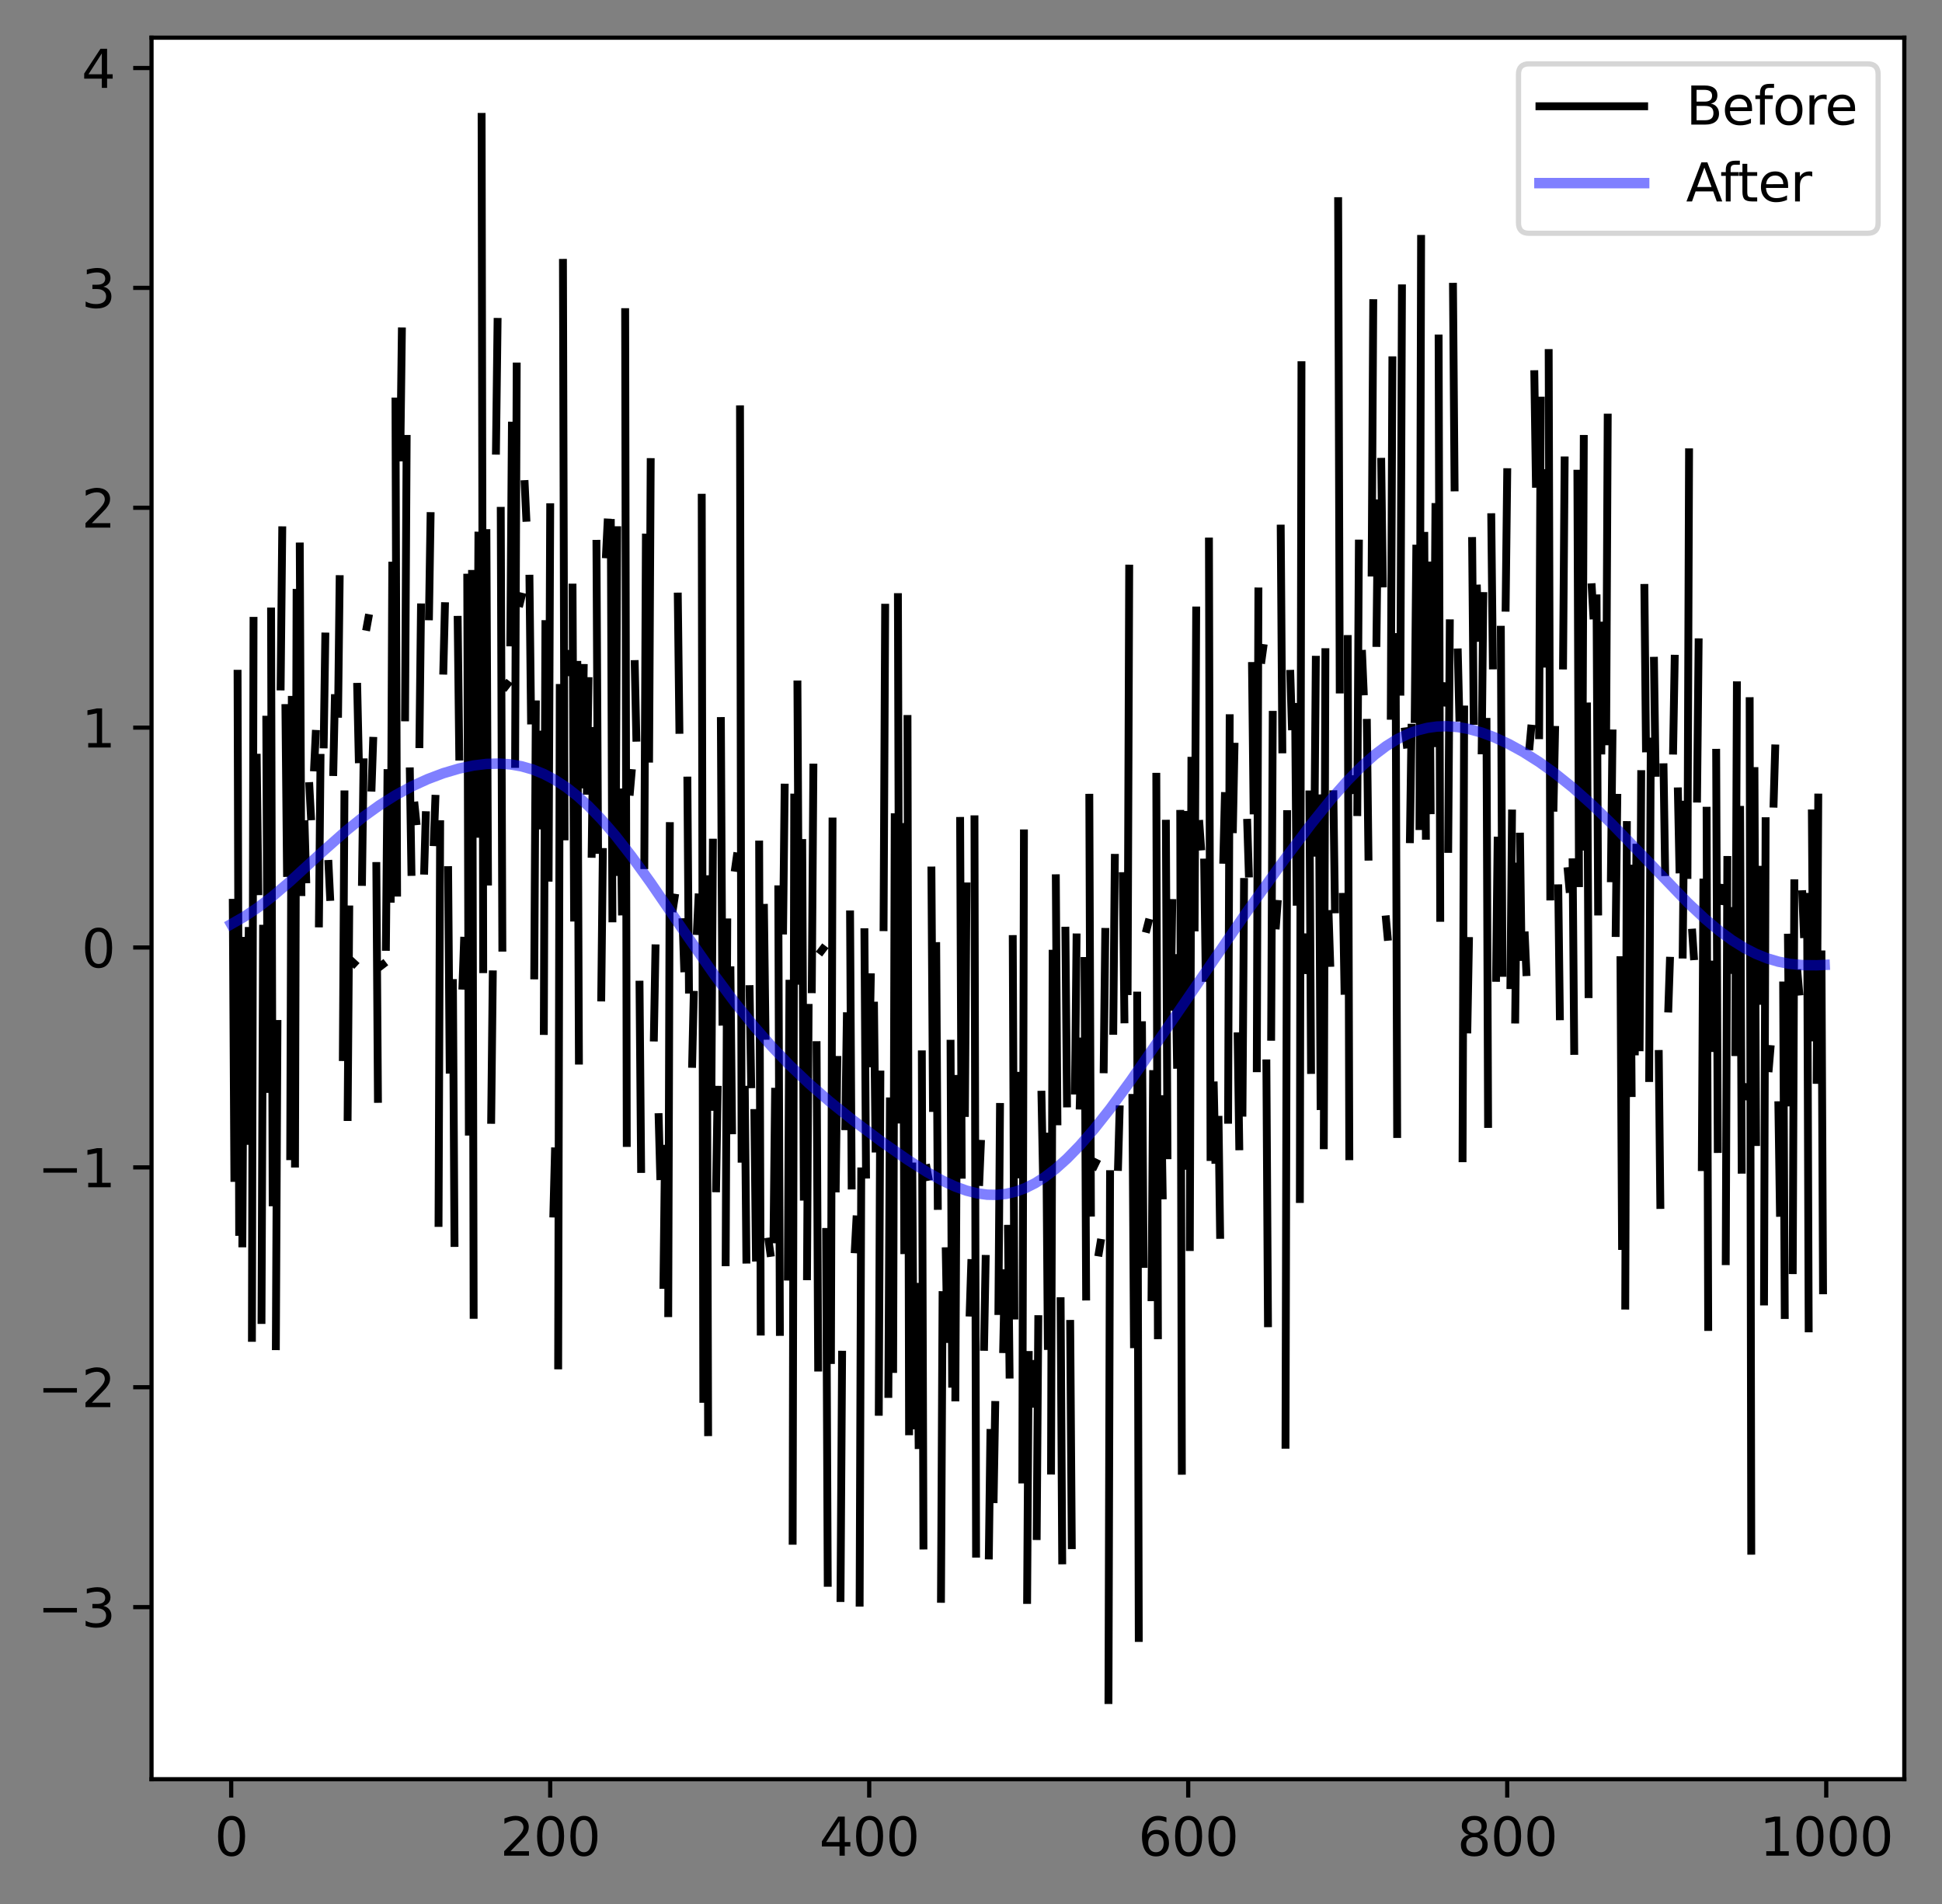 <?xml version="1.0" encoding="utf-8" standalone="no"?>
<!DOCTYPE svg PUBLIC "-//W3C//DTD SVG 1.1//EN"
  "http://www.w3.org/Graphics/SVG/1.1/DTD/svg11.dtd">
<svg xmlns:xlink="http://www.w3.org/1999/xlink" width="370.942pt" height="363.718pt" viewBox="0 0 370.942 363.718" xmlns="http://www.w3.org/2000/svg" version="1.1">
 <rect x="0" y="0" width="370.942" height="363.718" fill="#808080" stroke="none"/>
 <defs>
  <style type="text/css">*{stroke-linejoin: round; stroke-linecap: butt}</style>
 </defs>
 <g id="figure_1">
  <g id="patch_1">
   <path d="M 0 363.718 
L 370.942 363.718 
L 370.942 0 
L 0 0 
L 0 363.718 
z
" style="fill: none"/>
  </g>
  <g id="axes_1">
   <g id="patch_2">
    <path d="M 28.942 339.84 
L 363.742 339.84 
L 363.742 7.2 
L 28.942 7.2 
z
" style="fill: #ffffff"/>
   </g>
   <g id="matplotlib.axis_1">
    <g id="xtick_1">
     <g id="line2d_1">
      <defs>
       <path id="mdf635e363a" d="M 0 0 
L 0 3.5 
" style="stroke: #000000; stroke-width: 0.8"/>
      </defs>
      <g>
       <use xlink:href="#mdf635e363a" x="44.16" y="339.84" style="stroke: #000000; stroke-width: 0.8"/>
      </g>
     </g>
     <g id="text_1">
      <!-- 0 -->
      <g transform="translate(40.979 354.438)scale(0.1 -0.1)">
       <defs>
        <path id="DejaVuSans-30" d="M 2034 4250 
Q 1547 4250 1301 3770 
Q 1056 3291 1056 2328 
Q 1056 1369 1301 889 
Q 1547 409 2034 409 
Q 2525 409 2770 889 
Q 3016 1369 3016 2328 
Q 3016 3291 2770 3770 
Q 2525 4250 2034 4250 
z
M 2034 4750 
Q 2819 4750 3233 4129 
Q 3647 3509 3647 2328 
Q 3647 1150 3233 529 
Q 2819 -91 2034 -91 
Q 1250 -91 836 529 
Q 422 1150 422 2328 
Q 422 3509 836 4129 
Q 1250 4750 2034 4750 
z
" transform="scale(0.016)"/>
       </defs>
       <use xlink:href="#DejaVuSans-30"/>
      </g>
     </g>
    </g>
    <g id="xtick_2">
     <g id="line2d_2">
      <g>
       <use xlink:href="#mdf635e363a" x="105.094" y="339.84" style="stroke: #000000; stroke-width: 0.8"/>
      </g>
     </g>
     <g id="text_2">
      <!-- 200 -->
      <g transform="translate(95.55 354.438)scale(0.1 -0.1)">
       <defs>
        <path id="DejaVuSans-32" d="M 1228 531 
L 3431 531 
L 3431 0 
L 469 0 
L 469 531 
Q 828 903 1448 1529 
Q 2069 2156 2228 2338 
Q 2531 2678 2651 2914 
Q 2772 3150 2772 3378 
Q 2772 3750 2511 3984 
Q 2250 4219 1831 4219 
Q 1534 4219 1204 4116 
Q 875 4013 500 3803 
L 500 4441 
Q 881 4594 1212 4672 
Q 1544 4750 1819 4750 
Q 2544 4750 2975 4387 
Q 3406 4025 3406 3419 
Q 3406 3131 3298 2873 
Q 3191 2616 2906 2266 
Q 2828 2175 2409 1742 
Q 1991 1309 1228 531 
z
" transform="scale(0.016)"/>
       </defs>
       <use xlink:href="#DejaVuSans-32"/>
       <use xlink:href="#DejaVuSans-30" x="63.623"/>
       <use xlink:href="#DejaVuSans-30" x="127.246"/>
      </g>
     </g>
    </g>
    <g id="xtick_3">
     <g id="line2d_3">
      <g>
       <use xlink:href="#mdf635e363a" x="166.028" y="339.84" style="stroke: #000000; stroke-width: 0.8"/>
      </g>
     </g>
     <g id="text_3">
      <!-- 400 -->
      <g transform="translate(156.484 354.438)scale(0.1 -0.1)">
       <defs>
        <path id="DejaVuSans-34" d="M 2419 4116 
L 825 1625 
L 2419 1625 
L 2419 4116 
z
M 2253 4666 
L 3047 4666 
L 3047 1625 
L 3713 1625 
L 3713 1100 
L 3047 1100 
L 3047 0 
L 2419 0 
L 2419 1100 
L 313 1100 
L 313 1709 
L 2253 4666 
z
" transform="scale(0.016)"/>
       </defs>
       <use xlink:href="#DejaVuSans-34"/>
       <use xlink:href="#DejaVuSans-30" x="63.623"/>
       <use xlink:href="#DejaVuSans-30" x="127.246"/>
      </g>
     </g>
    </g>
    <g id="xtick_4">
     <g id="line2d_4">
      <g>
       <use xlink:href="#mdf635e363a" x="226.961" y="339.84" style="stroke: #000000; stroke-width: 0.8"/>
      </g>
     </g>
     <g id="text_4">
      <!-- 600 -->
      <g transform="translate(217.418 354.438)scale(0.1 -0.1)">
       <defs>
        <path id="DejaVuSans-36" d="M 2113 2584 
Q 1688 2584 1439 2293 
Q 1191 2003 1191 1497 
Q 1191 994 1439 701 
Q 1688 409 2113 409 
Q 2538 409 2786 701 
Q 3034 994 3034 1497 
Q 3034 2003 2786 2293 
Q 2538 2584 2113 2584 
z
M 3366 4563 
L 3366 3988 
Q 3128 4100 2886 4159 
Q 2644 4219 2406 4219 
Q 1781 4219 1451 3797 
Q 1122 3375 1075 2522 
Q 1259 2794 1537 2939 
Q 1816 3084 2150 3084 
Q 2853 3084 3261 2657 
Q 3669 2231 3669 1497 
Q 3669 778 3244 343 
Q 2819 -91 2113 -91 
Q 1303 -91 875 529 
Q 447 1150 447 2328 
Q 447 3434 972 4092 
Q 1497 4750 2381 4750 
Q 2619 4750 2861 4703 
Q 3103 4656 3366 4563 
z
" transform="scale(0.016)"/>
       </defs>
       <use xlink:href="#DejaVuSans-36"/>
       <use xlink:href="#DejaVuSans-30" x="63.623"/>
       <use xlink:href="#DejaVuSans-30" x="127.246"/>
      </g>
     </g>
    </g>
    <g id="xtick_5">
     <g id="line2d_5">
      <g>
       <use xlink:href="#mdf635e363a" x="287.895" y="339.84" style="stroke: #000000; stroke-width: 0.8"/>
      </g>
     </g>
     <g id="text_5">
      <!-- 800 -->
      <g transform="translate(278.351 354.438)scale(0.1 -0.1)">
       <defs>
        <path id="DejaVuSans-38" d="M 2034 2216 
Q 1584 2216 1326 1975 
Q 1069 1734 1069 1313 
Q 1069 891 1326 650 
Q 1584 409 2034 409 
Q 2484 409 2743 651 
Q 3003 894 3003 1313 
Q 3003 1734 2745 1975 
Q 2488 2216 2034 2216 
z
M 1403 2484 
Q 997 2584 770 2862 
Q 544 3141 544 3541 
Q 544 4100 942 4425 
Q 1341 4750 2034 4750 
Q 2731 4750 3128 4425 
Q 3525 4100 3525 3541 
Q 3525 3141 3298 2862 
Q 3072 2584 2669 2484 
Q 3125 2378 3379 2068 
Q 3634 1759 3634 1313 
Q 3634 634 3220 271 
Q 2806 -91 2034 -91 
Q 1263 -91 848 271 
Q 434 634 434 1313 
Q 434 1759 690 2068 
Q 947 2378 1403 2484 
z
M 1172 3481 
Q 1172 3119 1398 2916 
Q 1625 2713 2034 2713 
Q 2441 2713 2670 2916 
Q 2900 3119 2900 3481 
Q 2900 3844 2670 4047 
Q 2441 4250 2034 4250 
Q 1625 4250 1398 4047 
Q 1172 3844 1172 3481 
z
" transform="scale(0.016)"/>
       </defs>
       <use xlink:href="#DejaVuSans-38"/>
       <use xlink:href="#DejaVuSans-30" x="63.623"/>
       <use xlink:href="#DejaVuSans-30" x="127.246"/>
      </g>
     </g>
    </g>
    <g id="xtick_6">
     <g id="line2d_6">
      <g>
       <use xlink:href="#mdf635e363a" x="348.829" y="339.84" style="stroke: #000000; stroke-width: 0.8"/>
      </g>
     </g>
     <g id="text_6">
      <!-- 1000 -->
      <g transform="translate(336.104 354.438)scale(0.1 -0.1)">
       <defs>
        <path id="DejaVuSans-31" d="M 794 531 
L 1825 531 
L 1825 4091 
L 703 3866 
L 703 4441 
L 1819 4666 
L 2450 4666 
L 2450 531 
L 3481 531 
L 3481 0 
L 794 0 
L 794 531 
z
" transform="scale(0.016)"/>
       </defs>
       <use xlink:href="#DejaVuSans-31"/>
       <use xlink:href="#DejaVuSans-30" x="63.623"/>
       <use xlink:href="#DejaVuSans-30" x="127.246"/>
       <use xlink:href="#DejaVuSans-30" x="190.869"/>
      </g>
     </g>
    </g>
   </g>
   <g id="matplotlib.axis_2">
    <g id="ytick_1">
     <g id="line2d_7">
      <defs>
       <path id="m0e873e2104" d="M 0 0 
L -3.5 0 
" style="stroke: #000000; stroke-width: 0.8"/>
      </defs>
      <g>
       <use xlink:href="#m0e873e2104" x="28.942" y="306.965" style="stroke: #000000; stroke-width: 0.8"/>
      </g>
     </g>
     <g id="text_7">
      <!-- −3 -->
      <g transform="translate(7.2 310.764)scale(0.1 -0.1)">
       <defs>
        <path id="DejaVuSans-2212" d="M 678 2272 
L 4684 2272 
L 4684 1741 
L 678 1741 
L 678 2272 
z
" transform="scale(0.016)"/>
        <path id="DejaVuSans-33" d="M 2597 2516 
Q 3050 2419 3304 2112 
Q 3559 1806 3559 1356 
Q 3559 666 3084 287 
Q 2609 -91 1734 -91 
Q 1441 -91 1130 -33 
Q 819 25 488 141 
L 488 750 
Q 750 597 1062 519 
Q 1375 441 1716 441 
Q 2309 441 2620 675 
Q 2931 909 2931 1356 
Q 2931 1769 2642 2001 
Q 2353 2234 1838 2234 
L 1294 2234 
L 1294 2753 
L 1863 2753 
Q 2328 2753 2575 2939 
Q 2822 3125 2822 3475 
Q 2822 3834 2567 4026 
Q 2313 4219 1838 4219 
Q 1578 4219 1281 4162 
Q 984 4106 628 3988 
L 628 4550 
Q 988 4650 1302 4700 
Q 1616 4750 1894 4750 
Q 2613 4750 3031 4423 
Q 3450 4097 3450 3541 
Q 3450 3153 3228 2886 
Q 3006 2619 2597 2516 
z
" transform="scale(0.016)"/>
       </defs>
       <use xlink:href="#DejaVuSans-2212"/>
       <use xlink:href="#DejaVuSans-33" x="83.789"/>
      </g>
     </g>
    </g>
    <g id="ytick_2">
     <g id="line2d_8">
      <g>
       <use xlink:href="#m0e873e2104" x="28.942" y="264.968" style="stroke: #000000; stroke-width: 0.8"/>
      </g>
     </g>
     <g id="text_8">
      <!-- −2 -->
      <g transform="translate(7.2 268.767)scale(0.1 -0.1)">
       <use xlink:href="#DejaVuSans-2212"/>
       <use xlink:href="#DejaVuSans-32" x="83.789"/>
      </g>
     </g>
    </g>
    <g id="ytick_3">
     <g id="line2d_9">
      <g>
       <use xlink:href="#m0e873e2104" x="28.942" y="222.972" style="stroke: #000000; stroke-width: 0.8"/>
      </g>
     </g>
     <g id="text_9">
      <!-- −1 -->
      <g transform="translate(7.2 226.771)scale(0.1 -0.1)">
       <use xlink:href="#DejaVuSans-2212"/>
       <use xlink:href="#DejaVuSans-31" x="83.789"/>
      </g>
     </g>
    </g>
    <g id="ytick_4">
     <g id="line2d_10">
      <g>
       <use xlink:href="#m0e873e2104" x="28.942" y="180.975" style="stroke: #000000; stroke-width: 0.8"/>
      </g>
     </g>
     <g id="text_10">
      <!-- 0 -->
      <g transform="translate(15.58 184.774)scale(0.1 -0.1)">
       <use xlink:href="#DejaVuSans-30"/>
      </g>
     </g>
    </g>
    <g id="ytick_5">
     <g id="line2d_11">
      <g>
       <use xlink:href="#m0e873e2104" x="28.942" y="138.979" style="stroke: #000000; stroke-width: 0.8"/>
      </g>
     </g>
     <g id="text_11">
      <!-- 1 -->
      <g transform="translate(15.58 142.778)scale(0.1 -0.1)">
       <use xlink:href="#DejaVuSans-31"/>
      </g>
     </g>
    </g>
    <g id="ytick_6">
     <g id="line2d_12">
      <g>
       <use xlink:href="#m0e873e2104" x="28.942" y="96.982" style="stroke: #000000; stroke-width: 0.8"/>
      </g>
     </g>
     <g id="text_12">
      <!-- 2 -->
      <g transform="translate(15.58 100.781)scale(0.1 -0.1)">
       <use xlink:href="#DejaVuSans-32"/>
      </g>
     </g>
    </g>
    <g id="ytick_7">
     <g id="line2d_13">
      <g>
       <use xlink:href="#m0e873e2104" x="28.942" y="54.986" style="stroke: #000000; stroke-width: 0.8"/>
      </g>
     </g>
     <g id="text_13">
      <!-- 3 -->
      <g transform="translate(15.58 58.785)scale(0.1 -0.1)">
       <use xlink:href="#DejaVuSans-33"/>
      </g>
     </g>
    </g>
    <g id="ytick_8">
     <g id="line2d_14">
      <g>
       <use xlink:href="#m0e873e2104" x="28.942" y="12.989" style="stroke: #000000; stroke-width: 0.8"/>
      </g>
     </g>
     <g id="text_14">
      <!-- 4 -->
      <g transform="translate(15.58 16.788)scale(0.1 -0.1)">
       <use xlink:href="#DejaVuSans-34"/>
      </g>
     </g>
    </g>
   </g>
   <g id="line2d_15">
    <path d="M 44.465 172.441 
L 44.77 224.988 
M 45.379 128.692 
L 45.684 235.296 
M 46.293 237.492 
L 46.598 179.703 
M 47.207 217.915 
L 47.512 177.818 
M 48.121 255.536 
L 48.426 118.579 
M 49.035 144.728 
L 49.34 170.224 
M 49.949 252.126 
L 50.254 177.392 
M 50.863 137.466 
L 51.168 207.997 
M 51.777 116.8 
L 52.082 229.65 
M 52.691 257.132 
L 52.996 195.575 
M 53.605 131.121 
L 53.91 101.285 
M 54.519 135.239 
L 54.824 166.739 
M 55.433 220.84 
L 55.738 133.678 
M 56.347 222.248 
L 56.652 113.236 
M 57.261 104.379 
L 57.566 170.4 
M 58.175 157.428 
L 58.48 167.96 
M 59.089 150.151 
L 59.394 155.924 
M 60.003 146.58 
L 60.308 140.179 
M 60.917 176.38 
L 61.222 144.754 
M 61.831 142.187 
L 62.136 121.577 
M 62.745 165.011 
L 63.05 171.313 
M 63.659 147.466 
L 63.964 133.348 
M 64.573 136.334 
L 64.878 110.614 
M 65.487 201.909 
L 65.792 151.728 
M 66.401 213.358 
L 66.706 173.704 
M 67.315 183.719 
L 67.62 184 
M 68.229 131.185 
L 68.534 145.02 
M 69.143 168.449 
L 69.448 145.603 
M 70.057 119.727 
L 70.362 118.059 
M 70.971 150.442 
L 71.276 141.504 
M 71.885 165.41 
L 72.19 209.892 
M 72.799 184.461 
L 73.104 184.227 
M 73.713 180.855 
L 74.018 147.664 
M 74.627 171.665 
L 74.932 108.038 
M 75.541 76.691 
L 75.846 170.5 
M 76.455 87.372 
L 76.76 63.295 
M 77.369 137.02 
L 77.674 83.828 
M 78.283 147.331 
L 78.588 166.542 
M 79.197 153.872 
L 79.502 156.852 
M 80.111 142.137 
L 80.416 116.014 
M 81.025 166.3 
L 81.33 155.703 
M 81.939 117.723 
L 82.244 98.575 
M 82.853 160.856 
L 83.158 152.574 
M 83.767 233.586 
L 84.072 157.421 
M 84.681 128.098 
L 84.986 115.784 
M 85.595 166.197 
L 85.9 204.31 
M 86.509 187.769 
L 86.814 237.413 
M 87.423 118.387 
L 87.728 144.518 
M 88.337 188.267 
L 88.642 179.689 
M 89.251 110.335 
L 89.556 216.147 
M 90.165 109.617 
L 90.47 251.142 
M 91.079 159.256 
L 91.384 102.305 
M 91.993 22.32 
L 92.298 185.113 
M 92.907 101.825 
L 93.212 168.378 
M 93.821 213.897 
L 94.126 186.107 
M 94.735 86.087 
L 95.04 61.481 
M 95.649 97.568 
L 95.954 181.012 
M 96.563 131.098 
L 96.868 130.702 
M 97.477 122.704 
L 97.782 81.296 
M 98.391 145.917 
L 98.696 70.005 
M 99.305 115.189 
L 99.61 113.96 
M 100.219 92.464 
L 100.524 98.897 
M 101.133 110.532 
L 101.438 137.614 
M 102.047 186.31 
L 102.352 134.538 
M 102.961 140.313 
L 103.266 157.666 
M 103.875 196.922 
L 104.18 119.202 
M 104.789 167.642 
L 105.094 96.878 
M 105.703 231.794 
L 106.008 219.92 
M 106.617 260.795 
L 106.922 131.398 
M 107.531 50.204 
L 107.836 159.757 
M 108.445 128.386 
L 108.75 124.911 
M 109.359 112.23 
L 109.664 175.26 
M 110.273 126.994 
L 110.578 202.587 
M 111.187 149.845 
L 111.492 127.582 
M 112.101 151.036 
L 112.406 130.095 
M 113.015 163.086 
L 113.32 139.614 
M 113.929 103.868 
L 114.234 162.337 
M 114.843 190.527 
L 115.148 162.738 
M 115.757 105.878 
L 116.062 99.804 
M 116.671 99.885 
L 116.976 175.415 
M 117.585 166.557 
L 117.89 101.271 
M 118.499 151.36 
L 118.804 174.097 
M 119.413 59.619 
L 119.718 218.314 
M 120.327 151.212 
L 120.632 147.661 
M 121.241 126.838 
L 121.546 140.908 
M 122.155 188.075 
L 122.46 223.279 
M 123.069 165.249 
L 123.374 102.672 
M 123.983 144.908 
L 124.288 88.257 
M 124.897 198.176 
L 125.202 181.133 
M 125.811 213.378 
L 126.116 224.648 
M 126.725 245.422 
L 127.03 219.419 
M 127.639 250.82 
L 127.944 157.787 
M 128.553 173.454 
L 128.858 171.46 
M 129.467 113.944 
L 129.772 139.405 
M 130.381 176.144 
L 130.686 184.95 
M 131.296 149.09 
L 131.6 189.02 
M 132.21 203.199 
L 132.514 190.018 
M 133.124 177.829 
L 133.428 171.416 
M 134.038 95.067 
L 134.342 267.188 
M 134.952 167.927 
L 135.256 273.554 
M 135.866 211.414 
L 136.17 160.949 
M 136.78 226.973 
L 137.084 208.151 
M 137.694 137.716 
L 137.998 195.15 
M 138.608 241.096 
L 138.912 176.183 
M 139.522 185.336 
L 139.826 215.895 
M 140.436 165.741 
L 140.74 163.574 
M 141.35 78.177 
L 141.654 221.321 
M 142.264 208.148 
L 142.568 240.595 
M 143.178 188.925 
L 143.482 207.099 
M 144.092 212.591 
L 144.396 240.206 
M 145.006 161.31 
L 145.31 254.337 
M 145.92 173.401 
L 146.224 197.844 
M 146.834 237.14 
L 147.138 239.306 
M 147.748 236.717 
L 148.052 208.529 
M 148.662 169.857 
L 148.966 254.403 
M 149.576 177.741 
L 149.88 150.438 
M 150.49 243.84 
L 150.794 187.892 
M 151.404 294.289 
L 151.708 152.338 
M 152.318 130.736 
L 152.622 187.334 
M 153.232 161.022 
L 153.536 228.573 
M 154.146 243.772 
L 154.45 192.506 
M 155.06 188.946 
L 155.364 146.608 
M 155.974 199.622 
L 156.278 261.214 
M 156.888 181.637 
L 157.192 181.239 
M 157.802 235.302 
L 158.106 302.326 
M 158.716 259.77 
L 159.02 156.912 
M 159.63 226.996 
L 159.934 202.45 
M 160.544 305.233 
L 160.848 258.753 
M 161.458 215.113 
L 161.762 194.108 
M 162.372 174.657 
L 162.676 226.438 
M 163.286 238.621 
L 163.59 232.911 
M 164.2 306.124 
L 164.504 223.74 
M 165.114 178.058 
L 165.418 224.355 
M 166.028 203.1 
L 166.332 186.66 
M 166.942 192.083 
L 167.246 219.377 
M 167.856 269.66 
L 168.16 205.238 
M 168.77 177.098 
L 169.074 116.076 
M 169.684 266.248 
L 169.988 210.366 
M 170.598 261.48 
L 170.902 156.087 
M 171.512 114.049 
L 171.816 213.841 
M 172.426 157.956 
L 172.73 238.784 
M 173.34 137.327 
L 173.644 273.385 
M 174.254 222.806 
L 174.558 272.266 
M 175.168 245.788 
L 175.472 276.016 
M 176.082 201.388 
L 176.386 295.198 
M 176.996 223.124 
L 177.3 224.773 
M 177.91 166.267 
L 178.214 211.627 
M 178.824 180.708 
L 179.128 230.336 
M 179.738 305.386 
L 180.042 247.369 
M 180.652 238.989 
L 180.956 255.754 
M 181.566 199.355 
L 181.87 264.296 
M 182.48 266.915 
L 182.784 206.071 
M 183.394 156.797 
L 183.698 224.382 
M 184.308 212.582 
L 184.612 169.306 
M 185.222 250.711 
L 185.526 241.253 
M 186.136 156.487 
L 186.44 296.766 
M 187.05 225.766 
L 187.354 218.482 
M 187.964 257.253 
L 188.268 240.455 
M 188.878 297.1 
L 189.182 273.698 
M 189.792 286.344 
L 190.096 268.357 
M 190.706 250.414 
L 191.01 211.43 
M 191.62 257.69 
L 191.924 243.189 
M 192.534 234.7 
L 192.839 262.556 
M 193.448 179.361 
L 193.753 251.276 
M 194.362 224.316 
L 194.667 205.482 
M 195.276 282.593 
L 195.581 159.177 
M 196.19 305.599 
L 196.495 258.804 
M 197.104 260.527 
L 197.409 268.117 
M 198.018 293.398 
L 198.323 251.964 
M 198.932 209.095 
L 199.237 224.781 
M 199.846 217.093 
L 200.151 257.086 
M 200.76 280.893 
L 201.065 182.169 
M 201.674 167.748 
L 201.979 214.179 
M 202.588 248.529 
L 202.893 298.038 
M 203.502 177.762 
L 203.807 210.765 
M 204.416 252.866 
L 204.721 295.135 
M 205.33 208.304 
L 205.635 179.049 
M 206.244 211.175 
L 206.549 198.933 
M 207.158 183.552 
L 207.463 247.646 
M 208.072 152.375 
L 208.377 231.623 
M 208.986 222.692 
L 209.291 222.065 
M 209.9 239.23 
L 210.205 237.382 
M 210.814 204.239 
L 211.119 177.997 
M 211.728 324.72 
L 212.033 224.268 
M 212.642 196.889 
L 212.947 163.852 
M 213.556 222.885 
L 213.861 211.885 
M 214.47 167.344 
L 214.775 194.702 
M 215.384 189.305 
L 215.689 108.605 
M 216.298 209.701 
L 216.603 256.754 
M 217.212 190.156 
L 217.517 312.856 
M 218.126 195.816 
L 218.431 241.414 
M 219.04 177.409 
L 219.345 176.225 
M 219.954 247.771 
L 220.259 205.152 
M 220.868 148.368 
L 221.173 255.037 
M 221.782 209.945 
L 222.087 228.325 
M 222.696 157.333 
L 223.001 220.658 
M 223.61 192.293 
L 223.915 172.481 
M 224.524 182.994 
L 224.829 203.378 
M 225.438 155.452 
L 225.743 280.924 
M 226.352 222.671 
L 226.657 155.649 
M 227.266 238.198 
L 227.571 145.31 
M 228.18 177.146 
L 228.485 116.604 
M 229.094 157.384 
L 229.399 161.683 
M 230.008 164.75 
L 230.313 186.765 
M 230.922 103.43 
L 231.227 220.993 
M 231.836 207.322 
L 232.141 221.53 
M 232.75 213.892 
L 233.055 235.867 
M 233.664 164.223 
L 233.969 152.051 
M 234.578 213.883 
L 234.883 137.178 
M 235.492 158.38 
L 235.797 142.625 
M 236.406 197.94 
L 236.711 218.95 
M 237.32 212.529 
L 237.625 168.456 
M 238.234 157.155 
L 238.539 166.847 
M 239.148 127.205 
L 239.453 154.794 
M 240.062 204.038 
L 240.367 112.968 
M 240.976 126.008 
L 241.281 123.778 
M 241.89 203.108 
L 242.195 252.744 
M 242.804 198.032 
L 243.109 136.535 
M 243.718 176.75 
L 244.023 172.661 
M 244.632 100.965 
L 244.937 143.135 
M 245.546 275.95 
L 245.851 155.495 
M 246.46 128.704 
L 246.765 138.724 
M 247.374 135.026 
L 247.679 172.237 
M 248.288 229.018 
L 248.593 69.757 
M 249.202 185.295 
L 249.507 179.038 
M 250.116 151.739 
L 250.421 204.37 
M 251.03 162.872 
L 251.335 126.016 
M 251.944 152.486 
L 252.249 211.268 
M 252.858 218.75 
L 253.163 124.564 
M 253.772 174.586 
L 254.077 183.913 
M 254.686 151.702 
L 254.991 173.687 
M 255.6 38.415 
L 255.905 131.702 
M 256.514 171.306 
L 256.819 189.246 
M 257.428 122.056 
L 257.733 220.849 
M 258.342 148.838 
L 258.647 150.874 
M 259.256 155.118 
L 259.561 103.825 
M 260.17 124.895 
L 260.475 132.057 
M 261.084 138.066 
L 261.389 163.628 
M 261.998 109.369 
L 262.303 57.9 
M 262.912 122.809 
L 263.217 96.144 
M 263.826 88.206 
L 264.131 111.445 
M 264.74 175.61 
L 265.045 178.93 
M 265.654 136.714 
L 265.959 68.817 
M 266.568 121.675 
L 266.873 216.6 
M 267.482 132.119 
L 267.787 55.077 
M 268.396 139.699 
L 268.701 142.203 
M 269.31 160.292 
L 269.615 139.003 
M 270.224 137.344 
L 270.529 104.792 
M 271.138 157.787 
L 271.443 45.628 
M 272.052 102.35 
L 272.357 159.635 
M 272.966 108.009 
L 273.271 154.764 
M 273.88 141.951 
L 274.185 96.844 
M 274.794 64.65 
L 275.099 175.316 
M 275.708 134.18 
L 276.013 131.073 
M 276.622 162.148 
L 276.927 119.051 
M 277.536 54.775 
L 277.841 93.098 
M 278.45 124.614 
L 278.755 137.064 
M 279.364 221.231 
L 279.669 135.519 
M 280.278 196.629 
L 280.583 179.737 
M 281.192 103.333 
L 281.497 137.699 
M 282.106 112.416 
L 282.411 121.83 
M 283.02 143.326 
L 283.325 113.847 
M 283.934 137.883 
L 284.239 214.68 
M 284.848 98.785 
L 285.153 127.101 
M 285.762 186.773 
L 286.067 160.561 
M 286.676 120.283 
L 286.981 185.821 
M 287.59 116.077 
L 287.895 90.186 
M 288.504 188.163 
L 288.809 155.384 
M 289.418 194.739 
L 289.723 165.517 
M 290.332 159.797 
L 290.637 182.783 
M 291.246 178.674 
L 291.551 185.678 
M 292.16 142.526 
L 292.465 139.171 
M 293.074 71.469 
L 293.379 92.405 
M 293.988 140.428 
L 294.293 76.52 
M 294.902 90.36 
L 295.207 126.76 
M 295.816 67.428 
L 296.121 171.235 
M 296.73 154.275 
L 297.035 139.418 
M 297.644 169.667 
L 297.949 194.115 
M 298.558 127.118 
L 298.863 87.937 
M 299.472 166.393 
L 299.777 169.784 
M 300.386 164.701 
L 300.691 200.728 
M 301.3 90.478 
L 301.605 168.689 
M 302.214 161.715 
L 302.519 83.834 
M 303.128 134.938 
L 303.433 189.884 
M 304.042 112.169 
L 304.347 117.546 
M 304.956 114.293 
L 305.261 174.105 
M 305.87 143.348 
L 306.175 119.493 
M 306.784 141.592 
L 307.089 79.766 
M 307.698 167.751 
L 308.003 140.091 
M 308.612 178.209 
L 308.917 152.386 
M 309.526 183.402 
L 309.831 237.987 
M 310.44 249.378 
L 310.745 157.589 
M 311.354 165.914 
L 311.659 208.782 
M 312.268 200.82 
L 312.573 161.922 
M 313.182 200.035 
L 313.487 147.859 
M 314.096 112.292 
L 314.401 142.948 
M 315.01 205.909 
L 315.315 141.642 
M 315.924 126.209 
L 316.229 147.611 
M 316.839 201.31 
L 317.143 230.153 
M 317.753 146.548 
L 318.057 166.576 
M 318.667 192.636 
L 318.971 183.51 
M 319.581 143.371 
L 319.885 125.819 
M 320.495 151.155 
L 320.799 166.064 
M 321.409 182.329 
L 321.713 153.698 
M 322.323 167.119 
L 322.627 86.39 
M 323.237 178.141 
L 323.541 182.637 
M 324.151 152.536 
L 324.455 122.68 
M 325.065 222.927 
L 325.369 168.565 
M 325.979 154.854 
L 326.283 253.456 
M 326.893 200.181 
L 327.197 184.24 
M 327.807 143.782 
L 328.111 219.466 
M 328.721 172.087 
L 329.025 169.598 
M 329.635 240.889 
L 329.939 164.255 
M 330.549 185.265 
L 330.853 174.009 
M 331.463 200.96 
L 331.767 130.893 
M 332.377 154.691 
L 332.681 223.421 
M 333.291 209.375 
L 333.595 207.667 
M 334.205 133.919 
L 334.509 296.197 
M 335.119 147.281 
L 335.423 218.135 
M 336.033 191.168 
L 336.337 166.134 
M 336.947 248.595 
L 337.251 156.854 
M 337.861 204.03 
L 338.165 200.38 
M 338.775 153.504 
L 339.079 142.953 
M 339.689 211.099 
L 339.993 231.658 
M 340.603 188.229 
L 340.907 251.176 
M 341.517 179.094 
L 341.821 210.571 
M 342.431 242.604 
L 342.735 168.707 
M 343.345 185.906 
L 343.649 189.392 
M 344.259 170.796 
L 344.563 178.42 
M 345.173 171.297 
L 345.477 253.726 
M 346.087 155.366 
L 346.391 198.148 
M 347.001 206.263 
L 347.305 152.336 
M 347.915 182.293 
L 348.219 246.456 
L 348.219 246.456 
" clip-path="url(#p0a483a70d2)" style="fill: none; stroke: #000000; stroke-width: 1.5; stroke-linecap: square"/>
   </g>
   <g id="line2d_16">
    <path d="M 44.16 176.512 
L 46.598 175.125 
L 49.34 173.289 
L 52.082 171.187 
L 55.433 168.33 
L 61.526 162.75 
L 66.096 158.696 
L 69.448 155.997 
L 72.495 153.809 
L 75.541 151.89 
L 78.588 150.238 
L 81.635 148.839 
L 84.681 147.686 
L 87.728 146.786 
L 90.47 146.212 
L 92.907 145.914 
L 95.345 145.844 
L 97.477 145.995 
L 99.61 146.366 
L 101.743 146.974 
L 103.875 147.836 
L 106.008 148.962 
L 108.141 150.359 
L 110.273 152.027 
L 112.406 153.956 
L 114.843 156.468 
L 117.585 159.645 
L 120.632 163.547 
L 124.288 168.611 
L 130.686 177.949 
L 136.475 186.253 
L 140.436 191.566 
L 144.092 196.101 
L 147.443 199.918 
L 150.794 203.415 
L 154.45 206.898 
L 158.411 210.344 
L 162.981 214.006 
L 168.465 218.101 
L 173.34 221.506 
L 176.996 223.831 
L 180.042 225.523 
L 182.48 226.647 
L 184.612 227.416 
L 186.745 227.949 
L 188.573 228.193 
L 190.401 228.223 
L 192.229 228.026 
L 194.057 227.591 
L 195.885 226.914 
L 197.713 225.997 
L 199.541 224.845 
L 201.674 223.217 
L 203.807 221.305 
L 206.244 218.806 
L 208.986 215.651 
L 212.033 211.799 
L 215.993 206.395 
L 221.477 198.481 
L 237.929 174.497 
L 245.241 164.312 
L 250.421 157.43 
L 254.381 152.522 
L 257.428 149.075 
L 260.17 146.299 
L 262.608 144.145 
L 264.74 142.533 
L 266.873 141.198 
L 269.006 140.149 
L 270.834 139.481 
L 272.662 139.024 
L 274.49 138.77 
L 276.318 138.71 
L 278.45 138.866 
L 280.583 139.248 
L 283.02 139.929 
L 285.458 140.842 
L 288.2 142.114 
L 290.942 143.621 
L 293.988 145.548 
L 297.035 147.73 
L 300.386 150.413 
L 304.042 153.655 
L 308.003 157.489 
L 313.182 162.85 
L 322.323 172.36 
L 325.674 175.506 
L 328.416 177.808 
L 330.853 179.599 
L 333.291 181.114 
L 335.423 182.198 
L 337.556 183.052 
L 339.689 183.681 
L 341.821 184.097 
L 344.259 184.342 
L 347.001 184.371 
L 348.524 184.297 
L 348.524 184.297 
" clip-path="url(#p0a483a70d2)" style="fill: none; stroke: #0000ff; stroke-opacity: 0.5; stroke-width: 2; stroke-linecap: square"/>
   </g>
   <g id="patch_3">
    <path d="M 28.942 339.84 
L 28.942 7.2 
" style="fill: none; stroke: #000000; stroke-width: 0.8; stroke-linejoin: miter; stroke-linecap: square"/>
   </g>
   <g id="patch_4">
    <path d="M 363.742 339.84 
L 363.742 7.2 
" style="fill: none; stroke: #000000; stroke-width: 0.8; stroke-linejoin: miter; stroke-linecap: square"/>
   </g>
   <g id="patch_5">
    <path d="M 28.942 339.84 
L 363.742 339.84 
" style="fill: none; stroke: #000000; stroke-width: 0.8; stroke-linejoin: miter; stroke-linecap: square"/>
   </g>
   <g id="patch_6">
    <path d="M 28.942 7.2 
L 363.742 7.2 
" style="fill: none; stroke: #000000; stroke-width: 0.8; stroke-linejoin: miter; stroke-linecap: square"/>
   </g>
   <g id="legend_1">
    <g id="patch_7">
     <path d="M 292.05 44.556 
L 356.742 44.556 
Q 358.742 44.556 358.742 42.556 
L 358.742 14.2 
Q 358.742 12.2 356.742 12.2 
L 292.05 12.2 
Q 290.05 12.2 290.05 14.2 
L 290.05 42.556 
Q 290.05 44.556 292.05 44.556 
z
" style="fill: #ffffff; opacity: 0.8; stroke: #cccccc; stroke-linejoin: miter"/>
    </g>
    <g id="line2d_17">
     <path d="M 294.05 20.298 
L 304.05 20.298 
L 314.05 20.298 
" style="fill: none; stroke: #000000; stroke-width: 1.5; stroke-linecap: square"/>
    </g>
    <g id="text_15">
     <!-- Before -->
     <g transform="translate(322.05 23.798)scale(0.1 -0.1)">
      <defs>
       <path id="DejaVuSans-42" d="M 1259 2228 
L 1259 519 
L 2272 519 
Q 2781 519 3026 730 
Q 3272 941 3272 1375 
Q 3272 1813 3026 2020 
Q 2781 2228 2272 2228 
L 1259 2228 
z
M 1259 4147 
L 1259 2741 
L 2194 2741 
Q 2656 2741 2882 2914 
Q 3109 3088 3109 3444 
Q 3109 3797 2882 3972 
Q 2656 4147 2194 4147 
L 1259 4147 
z
M 628 4666 
L 2241 4666 
Q 2963 4666 3353 4366 
Q 3744 4066 3744 3513 
Q 3744 3084 3544 2831 
Q 3344 2578 2956 2516 
Q 3422 2416 3680 2098 
Q 3938 1781 3938 1306 
Q 3938 681 3513 340 
Q 3088 0 2303 0 
L 628 0 
L 628 4666 
z
" transform="scale(0.016)"/>
       <path id="DejaVuSans-65" d="M 3597 1894 
L 3597 1613 
L 953 1613 
Q 991 1019 1311 708 
Q 1631 397 2203 397 
Q 2534 397 2845 478 
Q 3156 559 3463 722 
L 3463 178 
Q 3153 47 2828 -22 
Q 2503 -91 2169 -91 
Q 1331 -91 842 396 
Q 353 884 353 1716 
Q 353 2575 817 3079 
Q 1281 3584 2069 3584 
Q 2775 3584 3186 3129 
Q 3597 2675 3597 1894 
z
M 3022 2063 
Q 3016 2534 2758 2815 
Q 2500 3097 2075 3097 
Q 1594 3097 1305 2825 
Q 1016 2553 972 2059 
L 3022 2063 
z
" transform="scale(0.016)"/>
       <path id="DejaVuSans-66" d="M 2375 4863 
L 2375 4384 
L 1825 4384 
Q 1516 4384 1395 4259 
Q 1275 4134 1275 3809 
L 1275 3500 
L 2222 3500 
L 2222 3053 
L 1275 3053 
L 1275 0 
L 697 0 
L 697 3053 
L 147 3053 
L 147 3500 
L 697 3500 
L 697 3744 
Q 697 4328 969 4595 
Q 1241 4863 1831 4863 
L 2375 4863 
z
" transform="scale(0.016)"/>
       <path id="DejaVuSans-6f" d="M 1959 3097 
Q 1497 3097 1228 2736 
Q 959 2375 959 1747 
Q 959 1119 1226 758 
Q 1494 397 1959 397 
Q 2419 397 2687 759 
Q 2956 1122 2956 1747 
Q 2956 2369 2687 2733 
Q 2419 3097 1959 3097 
z
M 1959 3584 
Q 2709 3584 3137 3096 
Q 3566 2609 3566 1747 
Q 3566 888 3137 398 
Q 2709 -91 1959 -91 
Q 1206 -91 779 398 
Q 353 888 353 1747 
Q 353 2609 779 3096 
Q 1206 3584 1959 3584 
z
" transform="scale(0.016)"/>
       <path id="DejaVuSans-72" d="M 2631 2963 
Q 2534 3019 2420 3045 
Q 2306 3072 2169 3072 
Q 1681 3072 1420 2755 
Q 1159 2438 1159 1844 
L 1159 0 
L 581 0 
L 581 3500 
L 1159 3500 
L 1159 2956 
Q 1341 3275 1631 3429 
Q 1922 3584 2338 3584 
Q 2397 3584 2469 3576 
Q 2541 3569 2628 3553 
L 2631 2963 
z
" transform="scale(0.016)"/>
      </defs>
      <use xlink:href="#DejaVuSans-42"/>
      <use xlink:href="#DejaVuSans-65" x="68.604"/>
      <use xlink:href="#DejaVuSans-66" x="130.127"/>
      <use xlink:href="#DejaVuSans-6f" x="165.332"/>
      <use xlink:href="#DejaVuSans-72" x="226.514"/>
      <use xlink:href="#DejaVuSans-65" x="265.377"/>
     </g>
    </g>
    <g id="line2d_18">
     <path d="M 294.05 34.977 
L 304.05 34.977 
L 314.05 34.977 
" style="fill: none; stroke: #0000ff; stroke-opacity: 0.5; stroke-width: 2; stroke-linecap: square"/>
    </g>
    <g id="text_16">
     <!-- After -->
     <g transform="translate(322.05 38.477)scale(0.1 -0.1)">
      <defs>
       <path id="DejaVuSans-41" d="M 2188 4044 
L 1331 1722 
L 3047 1722 
L 2188 4044 
z
M 1831 4666 
L 2547 4666 
L 4325 0 
L 3669 0 
L 3244 1197 
L 1141 1197 
L 716 0 
L 50 0 
L 1831 4666 
z
" transform="scale(0.016)"/>
       <path id="DejaVuSans-74" d="M 1172 4494 
L 1172 3500 
L 2356 3500 
L 2356 3053 
L 1172 3053 
L 1172 1153 
Q 1172 725 1289 603 
Q 1406 481 1766 481 
L 2356 481 
L 2356 0 
L 1766 0 
Q 1100 0 847 248 
Q 594 497 594 1153 
L 594 3053 
L 172 3053 
L 172 3500 
L 594 3500 
L 594 4494 
L 1172 4494 
z
" transform="scale(0.016)"/>
      </defs>
      <use xlink:href="#DejaVuSans-41"/>
      <use xlink:href="#DejaVuSans-66" x="64.783"/>
      <use xlink:href="#DejaVuSans-74" x="98.238"/>
      <use xlink:href="#DejaVuSans-65" x="137.447"/>
      <use xlink:href="#DejaVuSans-72" x="198.971"/>
     </g>
    </g>
   </g>
  </g>
 </g>
 <defs>
  <clipPath id="p0a483a70d2">
   <rect x="28.942" y="7.2" width="334.8" height="332.64"/>
  </clipPath>
 </defs>
</svg>
